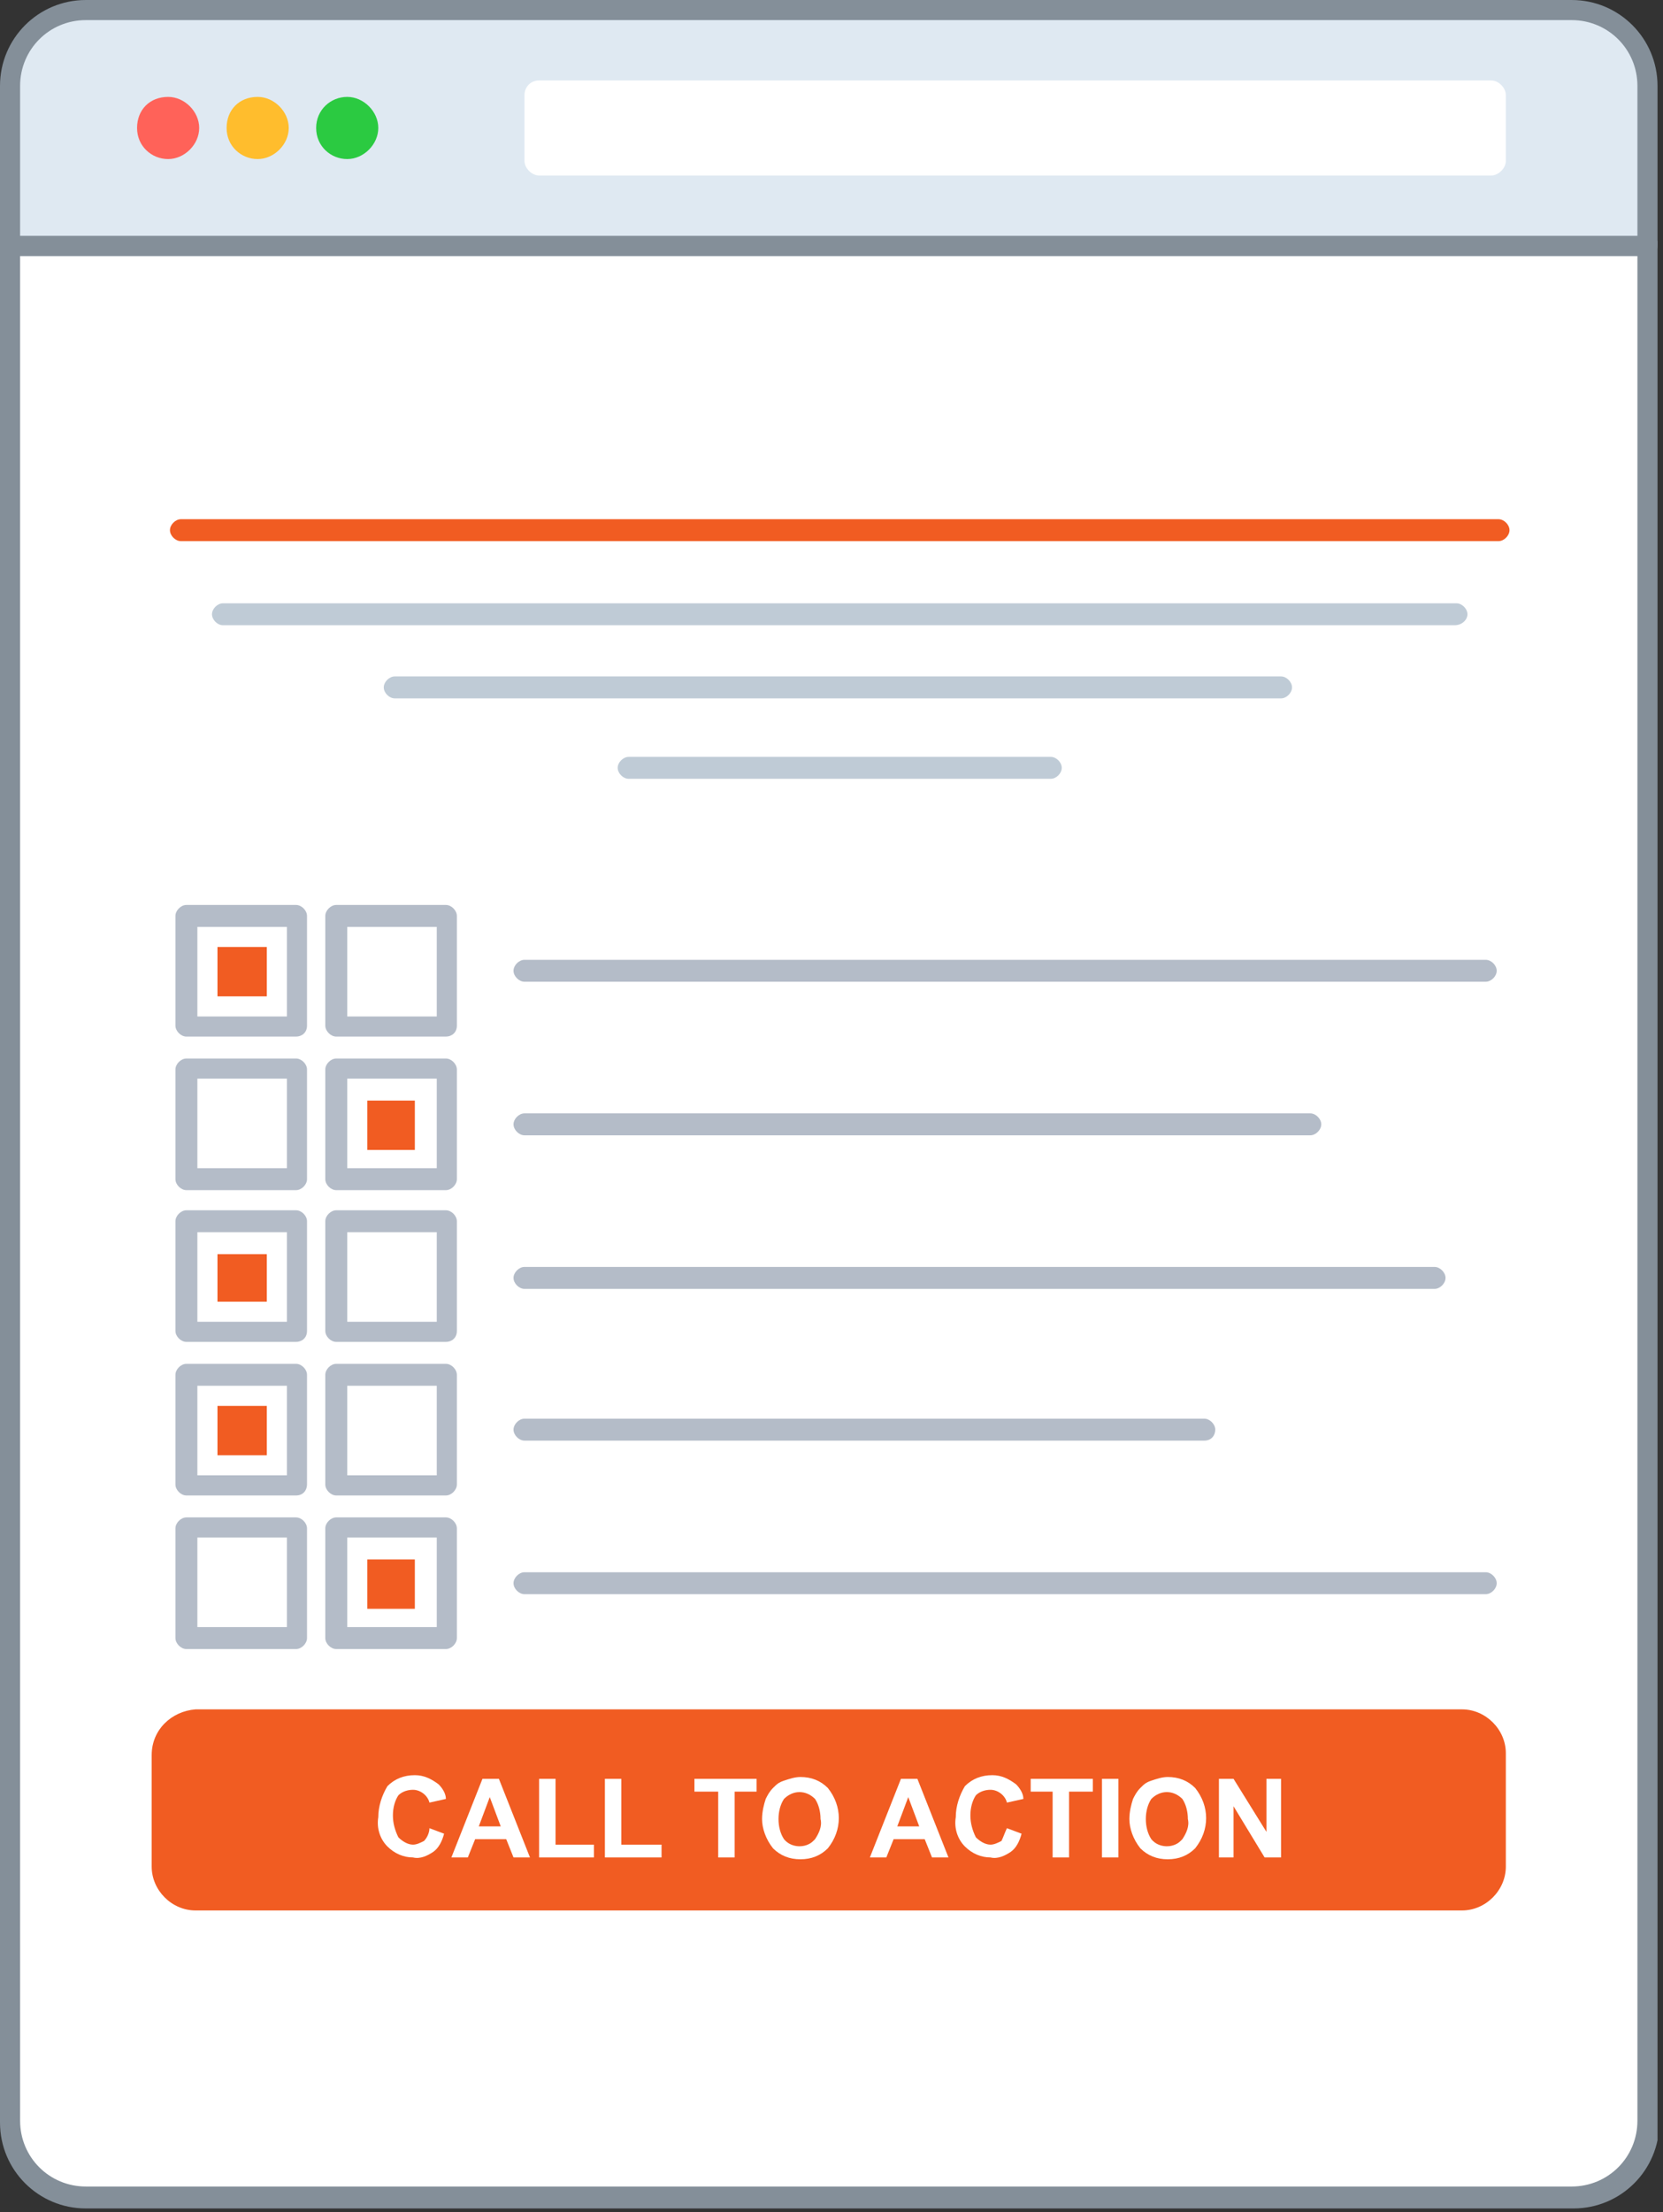 <svg width="91" height="121" viewBox="0 0 91 121" fill="none" xmlns="http://www.w3.org/2000/svg">
<rect x="0" y="0" width="91" height="121" fill="#333333" stroke="none"/>
<g clip-path="url(#clip0)">
<path d="M90.2 13.5V116.1C90.2 118.4 88.3 120.3 86 120.3H4.7C2.4 120.3 0.5 118.4 0.5 116.1V13.5H90.2Z" fill="white"/>
<path d="M4.7 120.8C2.1 120.8 0 118.7 0 116.1V13.5C0 13.2 0.3 12.9 0.6 12.9H90.2C90.5 12.9 90.8 13.2 90.8 13.5V13.6V116.1C90.8 118.7 88.7 120.8 86.1 120.8H4.7ZM1.1 14V116C1.1 118 2.7 119.6 4.7 119.6H86C88 119.6 89.6 118 89.6 116V14H1.1Z" fill="#848F99"/>
<path d="M10.7 93.5H80C81.3 93.5 82.4 94.6 82.4 95.9V102.1C82.4 103.4 81.3 104.5 80 104.5H10.7C9.4 104.5 8.3 103.4 8.3 102.1V96C8.3 94.6 9.4 93.6 10.7 93.5Z" fill="#F15C22"/>
<path d="M23.5 100L24.3 100.3C24.2 100.7 24 101.1 23.7 101.3C23.4 101.5 23 101.7 22.6 101.6C22.1 101.6 21.6 101.4 21.2 101C20.8 100.6 20.6 100 20.7 99.4C20.7 98.8 20.9 98.2 21.2 97.7C21.6 97.3 22.1 97.1 22.7 97.1C23.2 97.1 23.6 97.3 24 97.6C24.2 97.8 24.4 98.1 24.4 98.4L23.5 98.6C23.4 98.2 23 97.9 22.6 97.9C22.3 97.9 22 98 21.8 98.2C21.6 98.5 21.5 98.9 21.5 99.3C21.5 99.7 21.6 100.1 21.8 100.5C22 100.7 22.3 100.9 22.6 100.9C22.8 100.9 23 100.8 23.2 100.7C23.4 100.5 23.5 100.2 23.5 100Z" fill="white"/>
<path d="M29 101.6H28.1L27.7 100.6H26L25.6 101.6H24.7L26.4 97.3H27.3L29 101.6ZM27.4 99.9L26.8 98.3L26.2 99.9H27.4Z" fill="white"/>
<path d="M29.5 101.6V97.3H30.4V100.9H32.5V101.6H29.5Z" fill="white"/>
<path d="M33.1 101.6V97.3H34V100.9H36.2V101.6H33.1Z" fill="white"/>
<path d="M39.3 101.6V98H38V97.3H41.4V98H40.2V101.6H39.3Z" fill="white"/>
<path d="M41.7 99.5C41.7 99.1 41.8 98.7 41.9 98.4C42 98.2 42.1 98 42.3 97.8C42.5 97.6 42.6 97.5 42.9 97.4C43.2 97.3 43.5 97.2 43.8 97.2C44.4 97.2 44.9 97.4 45.3 97.8C46.1 98.8 46.1 100.1 45.3 101.1C44.9 101.5 44.4 101.7 43.8 101.7C43.2 101.7 42.7 101.5 42.3 101.1C41.9 100.6 41.7 100 41.7 99.5ZM42.6 99.5C42.6 99.9 42.7 100.3 42.9 100.6C43.3 101.1 44.1 101.1 44.5 100.7C44.5 100.7 44.5 100.7 44.6 100.6C44.8 100.3 45 99.9 44.9 99.5C44.9 99.1 44.8 98.7 44.6 98.4C44.1 97.9 43.4 97.9 42.9 98.4C42.7 98.7 42.6 99.1 42.6 99.5Z" fill="white"/>
<path d="M51.9 101.6H51L50.6 100.6H48.9L48.5 101.6H47.6L49.3 97.3H50.2L51.9 101.6ZM50.3 99.9L49.7 98.3L49.1 99.9H50.3Z" fill="white"/>
<path d="M55.1 100L55.9 100.3C55.8 100.7 55.6 101.1 55.3 101.3C55 101.5 54.6 101.7 54.2 101.6C53.7 101.6 53.2 101.4 52.8 101C52.4 100.6 52.2 100 52.3 99.4C52.3 98.8 52.5 98.2 52.8 97.7C53.2 97.3 53.7 97.1 54.3 97.1C54.8 97.1 55.2 97.3 55.6 97.6C55.8 97.8 56 98.1 56 98.4L55.1 98.6C55 98.2 54.6 97.9 54.2 97.9C53.9 97.9 53.6 98 53.4 98.2C53.2 98.5 53.1 98.9 53.1 99.3C53.1 99.7 53.2 100.1 53.4 100.5C53.6 100.7 53.9 100.9 54.2 100.9C54.4 100.9 54.6 100.8 54.8 100.7C54.9 100.5 55 100.2 55.1 100Z" fill="white"/>
<path d="M57.6 101.6V98H56.4V97.3H59.8V98H58.5V101.6H57.6Z" fill="white"/>
<path d="M60.3 101.6V97.3H61.2V101.6H60.3Z" fill="white"/>
<path d="M61.8 99.5C61.8 99.1 61.9 98.7 62 98.4C62.1 98.2 62.2 98 62.4 97.8C62.6 97.6 62.7 97.5 63 97.4C63.3 97.3 63.6 97.2 63.9 97.2C64.5 97.2 65 97.4 65.4 97.8C66.2 98.8 66.2 100.1 65.4 101.1C65 101.5 64.5 101.7 63.9 101.7C63.3 101.7 62.8 101.5 62.4 101.1C62 100.6 61.8 100 61.8 99.5ZM62.7 99.5C62.7 99.9 62.8 100.3 63 100.6C63.4 101.1 64.2 101.1 64.6 100.7C64.6 100.7 64.6 100.7 64.7 100.6C64.9 100.3 65.1 99.9 65 99.5C65 99.1 64.9 98.7 64.7 98.4C64.2 97.9 63.5 97.9 63 98.4C62.8 98.7 62.7 99.1 62.7 99.5Z" fill="white"/>
<path d="M66.7 101.6V97.3H67.5L69.3 100.2V97.3H70.1V101.6H69.2L67.5 98.8V101.6H66.7Z" fill="white"/>
<path d="M16.2 56.7H10.2C9.9 56.7 9.6 56.4 9.6 56.1V50.1C9.6 49.8 9.9 49.5 10.2 49.5H16.2C16.5 49.5 16.8 49.8 16.8 50.1V56.1C16.8 56.5 16.5 56.7 16.2 56.7ZM10.8 55.6H15.7V50.7H10.8V55.6ZM81.3 53.7H28.7C28.4 53.7 28.1 53.4 28.1 53.1C28.1 52.8 28.4 52.5 28.7 52.5H81.3C81.6 52.5 81.9 52.8 81.9 53.1C81.9 53.4 81.6 53.7 81.3 53.7Z" fill="#B4BCC8"/>
<path d="M11.9 51.8H14.6V54.5H11.9V51.8Z" fill="#F15C22"/>
<path d="M24.4 65.1H18.4C18.1 65.1 17.8 64.8 17.8 64.5V58.5C17.8 58.2 18.1 57.9 18.4 57.9H24.4C24.7 57.9 25 58.2 25 58.5V64.5C25 64.8 24.7 65.1 24.4 65.1ZM19 63.9H23.9V59H19V63.9ZM24.4 56.7H18.4C18.1 56.7 17.8 56.4 17.8 56.1V50.1C17.8 49.8 18.1 49.5 18.4 49.5H24.4C24.7 49.5 25 49.8 25 50.1V56.1C25 56.5 24.7 56.7 24.4 56.7ZM19 55.6H23.9V50.7H19V55.6Z" fill="#B4BCC8"/>
<path d="M22.7 60.2H20.1V62.9H22.7V60.2Z" fill="#F15C22"/>
<path d="M16.2 73.4H10.2C9.9 73.4 9.6 73.1 9.6 72.8V66.8C9.6 66.5 9.9 66.2 10.2 66.2H16.2C16.5 66.2 16.8 66.5 16.8 66.8V72.8C16.8 73.2 16.5 73.4 16.2 73.4ZM10.8 72.3H15.7V67.4H10.8V72.3ZM16.2 65.1H10.2C9.9 65.1 9.6 64.8 9.6 64.5V58.5C9.6 58.2 9.9 57.9 10.2 57.9H16.2C16.5 57.9 16.8 58.2 16.8 58.5V64.5C16.8 64.8 16.5 65.1 16.2 65.1ZM10.8 63.9H15.7V59H10.8V63.9Z" fill="#B4BCC8"/>
<path d="M11.9 68.6H14.6V71.2H11.9V68.6Z" fill="#F15C22"/>
<path d="M16.2 81.8H10.2C9.9 81.8 9.6 81.5 9.6 81.2V75.2C9.6 74.9 9.9 74.6 10.2 74.6H16.2C16.5 74.6 16.8 74.9 16.8 75.2V81.2C16.8 81.5 16.6 81.8 16.2 81.8ZM10.8 80.7H15.7V75.8H10.8V80.7ZM24.4 73.4H18.4C18.1 73.4 17.8 73.1 17.8 72.8V66.8C17.8 66.5 18.1 66.2 18.4 66.2H24.4C24.7 66.2 25 66.5 25 66.8V72.8C25 73.2 24.7 73.4 24.4 73.4ZM19 72.3H23.9V67.4H19V72.3Z" fill="#B4BCC8"/>
<path d="M11.9 76.9H14.6V79.6H11.9V76.9Z" fill="#F15C22"/>
<path d="M24.4 90.2H18.4C18.1 90.2 17.8 89.9 17.8 89.6V83.6C17.8 83.3 18.1 83 18.4 83H24.4C24.7 83 25 83.3 25 83.6V89.6C25 89.9 24.7 90.2 24.4 90.2ZM19 89H23.9V84.1H19V89ZM24.4 81.8H18.4C18.1 81.8 17.8 81.5 17.8 81.2V75.2C17.8 74.9 18.1 74.6 18.4 74.6H24.4C24.7 74.6 25 74.9 25 75.2V81.2C25 81.5 24.7 81.8 24.4 81.8ZM19 80.7H23.9V75.8H19V80.7Z" fill="#B4BCC8"/>
<path d="M22.7 85.3H20.1V88H22.7V85.3Z" fill="#F15C22"/>
<path d="M16.2 90.2H10.2C9.9 90.2 9.6 89.9 9.6 89.6V83.6C9.6 83.3 9.9 83 10.2 83H16.2C16.5 83 16.8 83.3 16.8 83.6V89.6C16.8 89.9 16.5 90.2 16.2 90.2ZM10.8 89H15.7V84.1H10.8V89ZM81.3 87.2H28.7C28.4 87.2 28.1 86.9 28.1 86.6C28.1 86.3 28.4 86 28.7 86H81.3C81.6 86 81.9 86.3 81.9 86.6C81.9 86.9 81.6 87.2 81.3 87.2ZM65.9 78.8H28.7C28.4 78.8 28.1 78.5 28.1 78.2C28.1 77.9 28.4 77.6 28.7 77.6H65.9C66.2 77.6 66.5 77.9 66.5 78.2C66.5 78.5 66.3 78.8 65.9 78.8ZM78.5 70.5H28.7C28.4 70.5 28.1 70.2 28.1 69.9C28.1 69.6 28.4 69.3 28.7 69.3H78.5C78.8 69.3 79.1 69.6 79.1 69.9C79.1 70.2 78.8 70.5 78.5 70.5ZM71.7 62.1H28.7C28.4 62.1 28.1 61.8 28.1 61.5C28.1 61.2 28.4 60.9 28.7 60.9H71.7C72 60.9 72.3 61.2 72.3 61.5C72.3 61.8 72 62.1 71.7 62.1Z" fill="#B4BCC8"/>
<path d="M82 29.6H9.9C9.6 29.6 9.3 29.3 9.3 29C9.3 28.7 9.6 28.4 9.9 28.4H82C82.3 28.4 82.6 28.7 82.6 29C82.6 29.3 82.3 29.6 82 29.6Z" fill="#F15C22"/>
<path d="M57.5 42.6H34.4C34.1 42.6 33.8 42.3 33.8 42C33.8 41.7 34.1 41.4 34.4 41.4H57.5C57.8 41.4 58.1 41.7 58.1 42C58.1 42.3 57.8 42.6 57.5 42.6ZM70.1 38.2H21.6C21.3 38.2 21 37.9 21 37.6C21 37.3 21.3 37 21.6 37H70.1C70.4 37 70.7 37.3 70.7 37.6C70.7 37.9 70.4 38.2 70.1 38.2ZM79.6 34.2H12.2C11.9 34.2 11.6 33.9 11.6 33.6C11.6 33.3 11.9 33 12.2 33H79.7C80 33 80.3 33.3 80.3 33.6C80.3 33.9 80 34.2 79.6 34.2Z" fill="#BFCBD6"/>
<path d="M4.7 0.6H86C88.3 0.6 90.2 2.5 90.2 4.8V13.5H0.6V4.7C0.6 2.4 2.4 0.6 4.7 0.6Z" fill="#DFE9F2"/>
<path d="M90.2 14H0.6C0.3 14 0 13.8 0 13.5V4.7C0 2.1 2.1 0 4.7 0H86C88.6 0 90.7 2.1 90.7 4.7V13.4C90.7 13.8 90.5 14 90.2 14ZM1.1 12.9H89.6V4.7C89.6 2.7 88 1.1 86 1.1H4.7C2.7 1.1 1.1 2.7 1.1 4.7V12.9Z" fill="#848F99"/>
<path d="M29.5 4.4H81.6C82 4.4 82.4 4.8 82.4 5.2V8.8C82.4 9.2 82 9.6 81.6 9.6H29.5C29.1 9.6 28.7 9.2 28.7 8.8V5.2C28.7 4.8 29 4.4 29.5 4.4Z" fill="white"/>
<path d="M9.2 5.3C10.1 5.3 10.9 6.1 10.9 7C10.9 7.9 10.1 8.7 9.2 8.7C8.3 8.7 7.5 8 7.5 7C7.5 6 8.2 5.3 9.2 5.3Z" fill="#FF6259"/>
<path d="M14.1 5.3C15 5.3 15.8 6.1 15.8 7C15.8 7.9 15 8.7 14.1 8.7C13.2 8.7 12.4 8 12.4 7C12.4 6 13.1 5.3 14.1 5.3Z" fill="#FFBD2D"/>
<path d="M19 5.3C19.9 5.3 20.7 6.1 20.7 7C20.7 7.9 19.9 8.7 19 8.7C18.1 8.7 17.3 8 17.3 7C17.3 6 18.1 5.3 19 5.3Z" fill="#2BCA41"/>
</g>
<defs>
<clipPath id="clip0">
<rect width="90.7" height="120.8" fill="white"/>
</clipPath>
</defs>
</svg>

